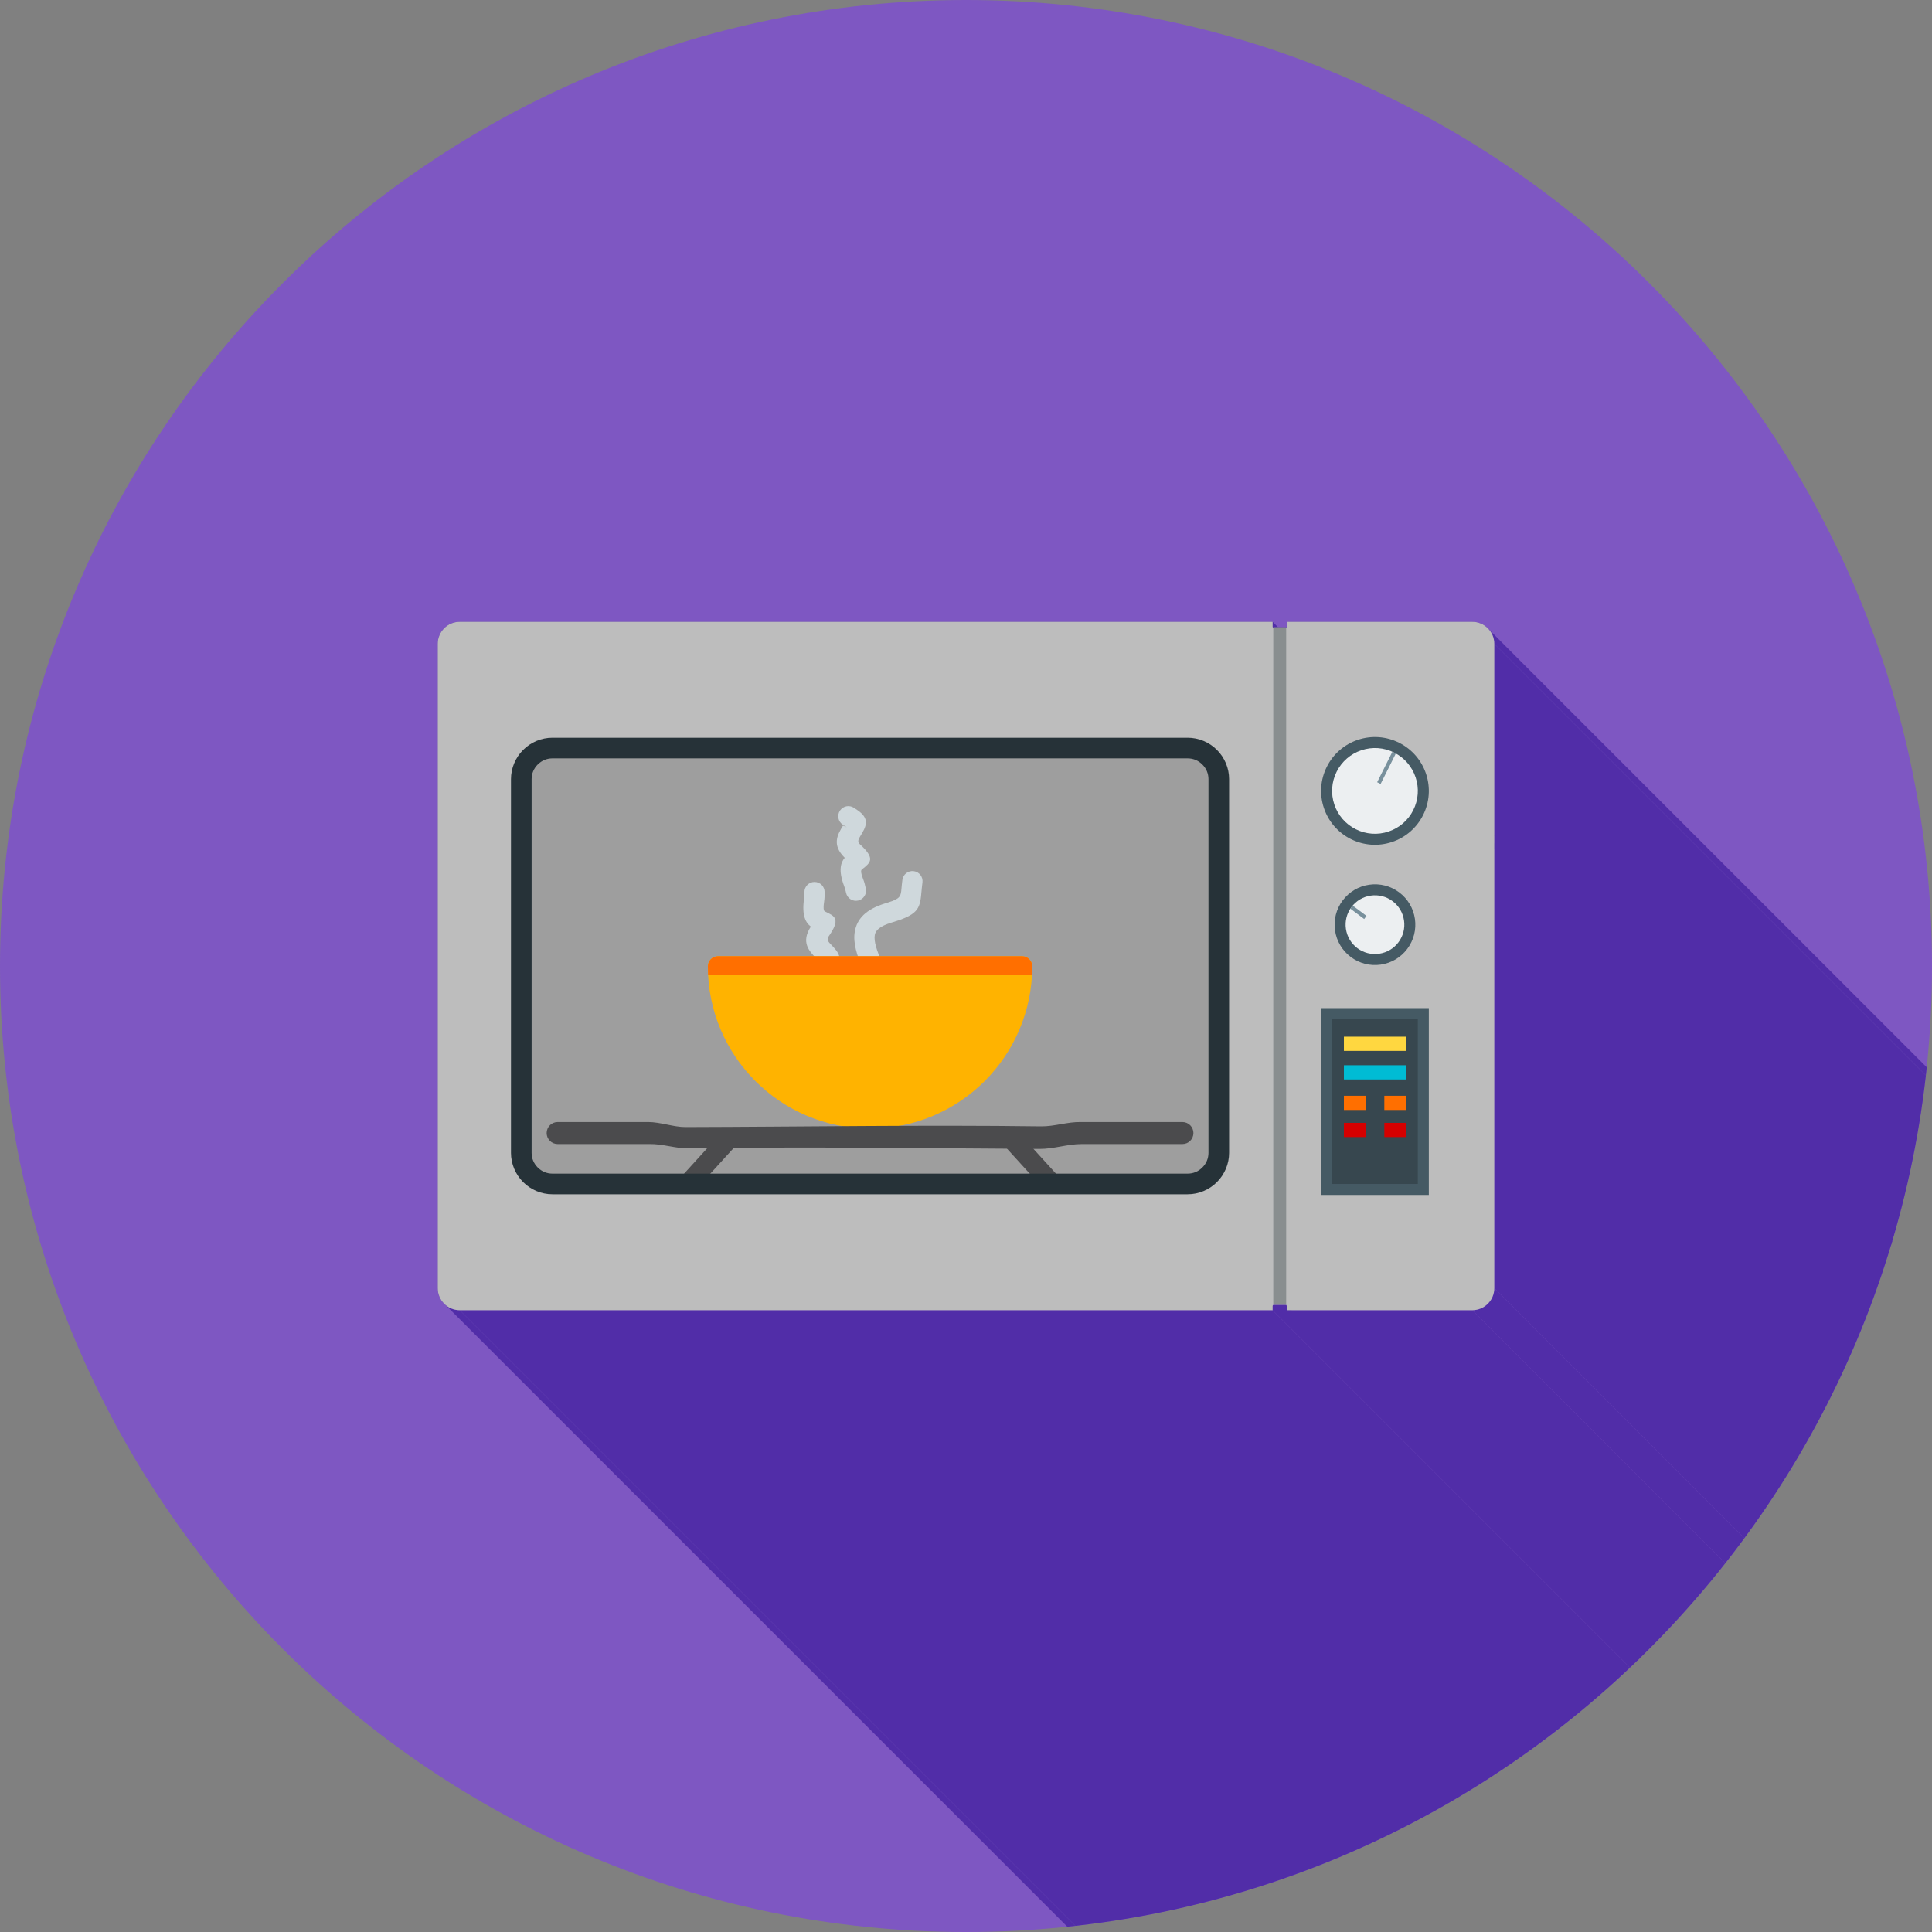 <?xml version="1.0" encoding="UTF-8"?>
<!DOCTYPE svg PUBLIC "-//W3C//DTD SVG 1.1//EN" "http://www.w3.org/Graphics/SVG/1.1/DTD/svg11.dtd">
<!-- Creator: CorelDRAW -->
<svg xmlns="http://www.w3.org/2000/svg" xml:space="preserve" width="2048px" height="2048px" style="shape-rendering:geometricPrecision; text-rendering:geometricPrecision; image-rendering:optimizeQuality; fill-rule:evenodd; clip-rule:evenodd"
viewBox="0 0 2048 2048"
 xmlns:xlink="http://www.w3.org/1999/xlink">
 <rect x="0" y="0" width="2048" height="2048" fill="#808080" stroke="none"/>
 <defs>
  <style type="text/css">
   <![CDATA[
    .fil2 {fill:none}
    .fil15 {fill:#00BCD4}
    .fil13 {fill:#37474F}
    .fil10 {fill:#455A64}
    .fil1 {fill:#512DA8}
    .fil12 {fill:#78909C}
    .fil0 {fill:#7E57C2}
    .fil18 {fill:#898E8F}
    .fil4 {fill:#9E9E9E}
    .fil3 {fill:#BDBDBD}
    .fil17 {fill:#D50000}
    .fil11 {fill:#ECEFF1}
    .fil16 {fill:#FF6F00}
    .fil14 {fill:#FFD740}
    .fil6 {fill:#263238;fill-rule:nonzero}
    .fil5 {fill:#4B4B4D;fill-rule:nonzero}
    .fil7 {fill:#CFD8DC;fill-rule:nonzero}
    .fil9 {fill:#FF6F00;fill-rule:nonzero}
    .fil8 {fill:#FFB300;fill-rule:nonzero}
   ]]>
  </style>
   <clipPath id="id0">
    <path d="M1024 -0.001c565.539,0 1024,458.462 1024,1024 0,565.539 -458.462,1024 -1024,1024 -565.539,0 -1024,-458.462 -1024,-1024 0,-565.539 458.462,-1024 1024,-1024z"/>
   </clipPath>
 </defs>
 <g id="Layer_x0020_1">
  <path class="fil0" d="M1024 -0.001c565.539,0 1024,458.462 1024,1024 0,565.539 -458.462,1024 -1024,1024 -565.539,0 -1024,-458.462 -1024,-1024 0,-565.539 458.462,-1024 1024,-1024z"/>
  <g style="clip-path:url(#id0)">
   <g id="_451247936">
    <g>
     <polygon id="_3342780641" class="fil1" points="1349.03,659.135 2484.91,1795.02 2484.91,1800.11 2484.92,1800.31 2484.96,1800.49 2485.02,1800.67 2485.1,1800.84 2485.21,1800.99 2485.33,1801.13 1349.45,665.251 1349.33,665.11 1349.22,664.956 1349.14,664.789 1349.08,664.612 1349.04,664.424 1349.03,664.228 "/>
     <polygon id="_334277944" class="fil1" points="1363.41,664.83 2499.29,1800.71 2499.29,1801.36 1363.41,665.478 "/>
     <polygon id="_334279432" class="fil1" points="1578.67,667.626 2714.55,1803.51 2715.9,1805.3 2717.07,1807.23 2718.05,1809.27 2718.83,1811.41 2719.41,1813.65 2719.76,1815.97 2719.88,1818.35 1584,682.469 1583.88,680.083 1583.53,677.765 1582.95,675.53 1582.17,673.386 1581.18,671.346 1580.01,669.422 "/>
     <polygon id="_334279864" class="fil1" points="1584,682.469 2719.88,1818.35 2719.88,2501.41 1584,1365.53 "/>
     <polygon id="_334279384" class="fil1" points="1584,1365.53 2719.88,2501.41 2719.76,2503.8 2719.41,2506.12 2718.83,2508.35 2718.05,2510.5 2717.07,2512.54 2715.9,2514.46 2714.55,2516.26 2713.05,2517.91 2711.39,2519.42 2709.59,2520.76 2707.67,2521.93 2705.63,2522.91 2703.49,2523.7 2701.25,2524.27 2698.93,2524.63 2696.55,2524.75 1560.67,1388.87 1563.05,1388.74 1565.37,1388.39 1567.61,1387.82 1569.75,1387.03 1571.79,1386.05 1573.71,1384.88 1575.51,1383.54 1577.17,1382.03 1578.67,1380.37 1580.01,1378.58 1581.18,1376.65 1582.17,1374.61 1582.95,1372.47 1583.53,1370.23 1583.88,1367.92 "/>
     <polygon id="_334279768" class="fil1" points="1363.69,1383.5 2499.58,2519.38 2499.36,2519.2 2499.11,2519.07 2498.84,2518.99 2498.55,2518.96 1362.66,1383.07 1362.96,1383.1 1363.23,1383.19 1363.48,1383.32 "/>
     <polygon id="_334279600" class="fil1" points="1362.66,1383.07 2498.55,2518.96 2486.37,2518.96 2486.07,2518.99 2485.8,2519.07 2485.55,2519.2 2485.34,2519.38 2485.16,2519.6 2485.02,2519.85 2484.94,2520.12 2484.91,2520.41 2484.91,2524.75 1349.03,1388.87 1349.03,1384.53 1349.06,1384.24 1349.14,1383.96 1349.28,1383.72 1349.45,1383.5 1349.67,1383.32 1349.92,1383.19 1350.19,1383.1 1350.48,1383.07 "/>
     <polygon id="_334279576" class="fil1" points="1560.67,1388.87 2696.55,2524.75 2500,2524.75 1364.12,1388.87 "/>
     <polygon id="_334280104" class="fil1" points="1349.03,1388.87 2484.91,2524.75 1623.21,2524.75 487.333,1388.87 "/>
     <polygon id="_334279912" class="fil1" points="487.333,1388.87 1623.21,2524.75 1620.83,2524.63 1618.51,2524.27 1616.28,2523.7 1614.13,2522.91 1612.09,2521.93 1610.17,2520.76 1608.37,2519.42 472.491,1383.54 474.287,1384.88 476.211,1386.05 478.25,1387.03 480.395,1387.82 482.631,1388.39 484.947,1388.74 "/>
    </g>
    <path id="_451248872" class="fil1" d="M487.333 659.135l861.694 0 0 5.093c0,0.53 0.286,0.996 0.71,1.251l0 -0.648 13.676 0 0 0.648c0.425,-0.255 0.71,-0.72 0.71,-1.251l0 -5.093 196.544 0c12.887,0 23.334,10.447 23.334,23.334l0 683.063c0,12.887 -10.447,23.334 -23.334,23.334l-196.544 0 0 -4.335c0,-0.802 -0.654,-1.457 -1.457,-1.457l-12.181 0c-0.802,0 -1.457,0.656 -1.457,1.457l0 4.335 -861.694 0c-12.886,0 -23.334,-10.447 -23.334,-23.334l0 -683.063c0,-12.887 10.448,-23.334 23.334,-23.334z"/>
   </g>
  </g>
  <path class="fil2" d="M1024 -0.001c565.539,0 1024,458.462 1024,1024 0,565.539 -458.462,1024 -1024,1024 -565.539,0 -1024,-458.462 -1024,-1024 0,-565.539 458.462,-1024 1024,-1024z"/>
  <path class="fil3" d="M487.333 659.135l861.694 0 0 5.093c0,0.803 0.656,1.459 1.457,1.459l12.181 0c0.803,0 1.457,-0.656 1.457,-1.459l0 -5.093 196.544 0c12.887,0 23.334,10.447 23.334,23.334l0 683.063c0,12.887 -10.447,23.334 -23.334,23.334l-196.544 0 0 -4.335c0,-0.802 -0.654,-1.457 -1.457,-1.457l-12.181 0c-0.802,0 -1.457,0.656 -1.457,1.457l0 4.335 -861.694 0c-12.886,0 -23.334,-10.447 -23.334,-23.334l0 -683.063c0,-12.887 10.448,-23.334 23.334,-23.334z"/>
  <path class="fil4" d="M585.564 1255.03l673.436 0c8.781,0 17.072,-3.495 23.274,-9.697 6.203,-6.203 9.697,-14.492 9.697,-23.274l0 -396.11c0,-8.783 -3.494,-17.072 -9.697,-23.274 -6.202,-6.203 -14.492,-9.697 -23.274,-9.697l-673.436 0c-8.781,0 -17.072,3.494 -23.274,9.697 -6.203,6.202 -9.697,14.491 -9.697,23.274l0 396.11c0,8.781 3.494,17.07 9.697,23.274 6.202,6.202 14.492,9.697 23.274,9.697z"/>
  <path class="fil5" d="M1083.07 1204.2c-3.509,-3.856 -10.736,-4.952 -16.14,-2.448 -5.404,2.505 -6.939,7.663 -3.43,11.521l40.54 44.559c3.509,3.856 10.735,4.952 16.139,2.448 5.404,-2.505 6.94,-7.663 3.431,-11.521l-40.54 -44.559z"/>
  <path class="fil5" d="M761.488 1204.2c3.509,-3.856 10.735,-4.952 16.139,-2.448 5.404,2.505 6.94,7.663 3.431,11.521l-40.54 44.559c-3.509,3.856 -10.736,4.952 -16.14,2.448 -5.404,-2.505 -6.939,-7.663 -3.43,-11.521l40.54 -44.559z"/>
  <path class="fil6" d="M585.564 1244.09l673.436 0c2.95,0 5.79,-0.573 8.385,-1.655 2.61,-1.087 5.042,-2.722 7.156,-4.837 2.114,-2.114 3.75,-4.546 4.838,-7.157 1.081,-2.595 1.654,-5.434 1.654,-8.383l0 -396.11c0,-2.95 -0.573,-5.79 -1.654,-8.385 -1.088,-2.61 -2.724,-5.042 -4.838,-7.156 -2.114,-2.114 -4.546,-3.75 -7.156,-4.838 -2.595,-1.081 -5.434,-1.654 -8.385,-1.654l-673.436 0c-2.95,0 -5.79,0.573 -8.385,1.654 -2.61,1.088 -5.042,2.724 -7.156,4.838 -2.114,2.114 -3.75,4.546 -4.838,7.156 -1.081,2.595 -1.654,5.434 -1.654,8.385l0 396.11c0,2.949 0.573,5.789 1.654,8.383 1.088,2.611 2.724,5.043 4.838,7.157 2.114,2.114 4.546,3.75 7.156,4.837 2.595,1.082 5.434,1.655 8.385,1.655zm673.436 21.875l-673.436 0c-5.807,0 -11.483,-1.166 -16.759,-3.363 -5.303,-2.21 -10.145,-5.434 -14.248,-9.539 -4.104,-4.103 -7.329,-8.944 -9.539,-14.248 -2.198,-5.276 -3.363,-10.951 -3.363,-16.759l0 -396.11c0,-5.807 1.165,-11.483 3.363,-16.759 2.21,-5.303 5.434,-10.145 9.539,-14.248 4.103,-4.104 8.944,-7.329 14.248,-9.539 5.276,-2.198 10.951,-3.363 16.759,-3.363l673.436 0c5.807,0 11.483,1.165 16.759,3.363 5.303,2.21 10.145,5.434 14.248,9.539 4.104,4.103 7.329,8.944 9.539,14.248 2.198,5.276 3.363,10.951 3.363,16.759l0 396.11c0,5.807 -1.165,11.483 -3.363,16.759 -2.21,5.303 -5.434,10.145 -9.539,14.248 -4.103,4.104 -8.944,7.329 -14.248,9.539 -5.276,2.197 -10.951,3.363 -16.759,3.363z"/>
  <path class="fil7" d="M865.195 1016.99c-4.083,4.291 -3.914,11.081 0.377,15.164 4.292,4.082 11.082,3.913 15.165,-0.378l2.77 -2.92c11.911,-12.546 5.069,-19.642 -2.858,-27.866 -2.156,-2.236 -4.67,-4.845 -2.417,-8.079 13.069,-18.755 7.085,-21.587 -3.508,-26.604 -0.985,-0.467 -2.48,-1.176 -1.121,-10.52 0.542,-3.716 0.537,-5.842 0.531,-9.171l-0.001 -0.985c0,-5.916 -4.796,-10.713 -10.713,-10.713 -5.916,0 -10.713,4.796 -10.713,10.713l0.002 0.985c0.002,2.203 0.006,3.609 -0.364,6.146 -2.617,17.985 1.916,25.511 7.16,29.499 -10.668,16.638 -1.883,25.753 5.682,33.599 0.291,0.302 5.01,-4.143 2.776,-1.791l-2.77 2.92z"/>
  <path class="fil7" d="M893.352 874.184c-4.928,-3.287 -6.256,-9.947 -2.969,-14.875 3.287,-4.928 9.948,-6.257 14.876,-2.969l3.345 2.237c14.38,9.617 9.268,18.045 3.345,27.811 -1.61,2.655 -3.488,5.754 -0.579,8.413 16.877,15.418 11.665,19.498 2.435,26.725 -0.859,0.671 -2.16,1.693 1.222,10.507 1.346,3.506 1.809,5.581 2.537,8.83l0.215 0.961c1.303,5.771 -2.32,11.505 -8.091,12.808 -5.771,1.302 -11.506,-2.321 -12.808,-8.092l-0.215 -0.961c-0.482,-2.15 -0.789,-3.522 -1.708,-5.916 -6.511,-16.966 -3.746,-25.306 0.491,-30.352 -14.07,-13.88 -7.506,-24.706 -1.854,-34.025 0.217,-0.358 5.799,2.94 3.102,1.136l-3.345 -2.238z"/>
  <path class="fil7" d="M915.235 1028.67c2.366,5.428 8.685,7.91 14.114,5.544 5.428,-2.366 7.91,-8.685 5.544,-14.113 -5.372,-12.302 -8.79,-22.198 -7.577,-29.007 0.928,-5.209 5.943,-9.464 17.385,-12.999l3.45 -1.067c26.559,-8.206 27.172,-15.087 28.772,-33.072 0.209,-2.355 0.446,-5.009 0.918,-8.428 0.788,-5.869 -3.331,-11.268 -9.2,-12.056 -5.869,-0.789 -11.269,3.331 -12.057,9.2 -0.455,3.302 -0.745,6.554 -1.002,9.436 -0.672,7.569 -0.932,10.465 -13.733,14.42l-3.45 1.067c-20.46,6.322 -29.841,16.253 -32.256,29.804 -2.128,11.952 2.16,25.4 9.091,41.271z"/>
  <path class="fil8" d="M761.13 1013.63l161.152 0 161.152 0c5.939,0 10.754,4.817 10.754,10.755 0,47.468 -19.241,90.447 -50.35,121.554 -31.108,31.109 -74.086,50.352 -121.556,50.352 -47.47,0 -90.448,-19.242 -121.556,-50.352 -31.109,-31.108 -50.352,-74.086 -50.352,-121.554 0,-5.939 4.817,-10.755 10.755,-10.755z"/>
  <path class="fil9" d="M761.13 1013.63l161.152 0 161.152 0c5.939,0 10.754,4.817 10.754,10.754 0,3.069 -0.081,6.116 -0.241,9.144l-343.33 0c-0.159,-3.028 -0.242,-6.076 -0.242,-9.144 0,-5.937 4.817,-10.754 10.755,-10.754z"/>
  <path class="fil10" d="M1475.58 892.561c-14.42,4.807 -29.988,3.705 -43.586,-3.092 -13.597,-6.798 -23.822,-18.588 -28.63,-33.011 -4.808,-14.42 -3.704,-29.989 3.093,-43.585 6.797,-13.598 18.588,-23.823 33.01,-28.631 14.42,-4.808 29.989,-3.704 43.585,3.093 13.597,6.796 23.824,18.588 28.631,33.008 4.808,14.421 3.705,29.989 -3.092,43.586 -6.797,13.598 -18.589,23.824 -33.011,28.631z"/>
  <path class="fil10" d="M1451.44 937.849c11.277,-1.623 22.606,1.267 31.728,8.096 9.122,6.828 15.085,16.884 16.706,28.161 1.623,11.277 -1.267,22.606 -8.095,31.728 -6.828,9.122 -16.885,15.086 -28.162,16.707 -11.277,1.622 -22.606,-1.268 -31.728,-8.096 -9.12,-6.828 -15.085,-16.884 -16.707,-28.162 -1.622,-11.277 1.268,-22.606 8.098,-31.728 6.828,-9.12 16.884,-15.085 28.161,-16.706z"/>
  <polygon class="fil10" points="1514.62,1068.65 1514.62,1266.69 1400.43,1266.69 1400.43,1068.65 "/>
  <path class="fil11" d="M1471.89 881.494c11.485,-3.829 20.85,-11.949 26.264,-22.78 5.415,-10.833 6.291,-23.195 2.46,-34.681 -3.829,-11.485 -11.949,-20.849 -22.78,-26.264 -10.831,-5.414 -23.195,-6.291 -34.68,-2.46 -11.486,3.829 -20.85,11.948 -26.264,22.78 -5.415,10.831 -6.292,23.195 -2.461,34.68 3.829,11.487 11.948,20.85 22.78,26.265 10.832,5.414 23.195,6.289 34.681,2.46z"/>
  <path class="fil12" d="M1479.65 798.727c-0.595,-0.331 -1.2,-0.651 -1.813,-0.958 -0.613,-0.306 -1.232,-0.598 -1.854,-0.875l-16.147 32.297 3.669 1.834 16.146 -32.298z"/>
  <path class="fil11" d="M1453.1 949.396c-8.216,1.18 -15.508,5.505 -20.483,12.151 -4.975,6.645 -7.071,14.861 -5.889,23.076 1.18,8.216 5.505,15.508 12.151,20.483 6.645,4.975 14.861,7.07 23.076,5.889 8.215,-1.181 15.508,-5.506 20.483,-12.151 4.975,-6.646 7.07,-14.862 5.888,-23.078 -1.18,-8.215 -5.505,-15.507 -12.15,-20.482 -6.646,-4.975 -14.862,-7.071 -23.076,-5.889z"/>
  <polygon class="fil13" points="1502.95,1080.32 1412.1,1080.32 1412.1,1255.03 1502.95,1255.03 "/>
  <rect class="fil14" x="1424.6" y="1098.93" width="65.853" height="15.062"/>
  <rect class="fil15" x="1424.6" y="1129.21" width="65.853" height="15.062"/>
  <rect class="fil16" x="1424.6" y="1161.56" width="23.008" height="15.062"/>
  <rect class="fil16" x="1467.44" y="1161.56" width="23.008" height="15.062"/>
  <rect class="fil17" x="1424.6" y="1190.28" width="23.008" height="15.062"/>
  <rect class="fil17" x="1467.44" y="1190.28" width="23.008" height="15.062"/>
  <path class="fil12" d="M1433.86 959.919c-0.42,0.536 -0.837,1.078 -1.247,1.628 -0.411,0.548 -0.815,1.101 -1.211,1.655l14.686 10.995 2.458 -3.283 -14.686 -10.994z"/>
  <path class="fil5" d="M591.146 1189.4c-6.443,0 -11.667,5.224 -11.667,11.667 0,6.443 5.224,11.667 11.667,11.667 32.543,0 65.086,0 97.628,0 13.166,-0.3 27.764,4.788 40.93,4.582 124.057,-1.958 248.116,-0.07 372.174,0.582 15.444,0.081 29.46,-5.197 44.906,-5.164l106.634 0c6.443,0 11.667,-5.224 11.667,-11.667 0,-6.443 -5.224,-11.667 -11.667,-11.667 -35.798,0 -71.596,0 -107.393,0 -14.686,-0.312 -27.942,4.779 -42.627,4.582 -125.576,-1.691 -251.156,0.449 -376.733,0.759 -12.658,0.031 -26.75,-5.341 -39.409,-5.341l-96.109 0z"/>
  <rect class="fil18" x="1349.74" y="664.83" width="13.676" height="718.243"/>
 </g>
</svg>
